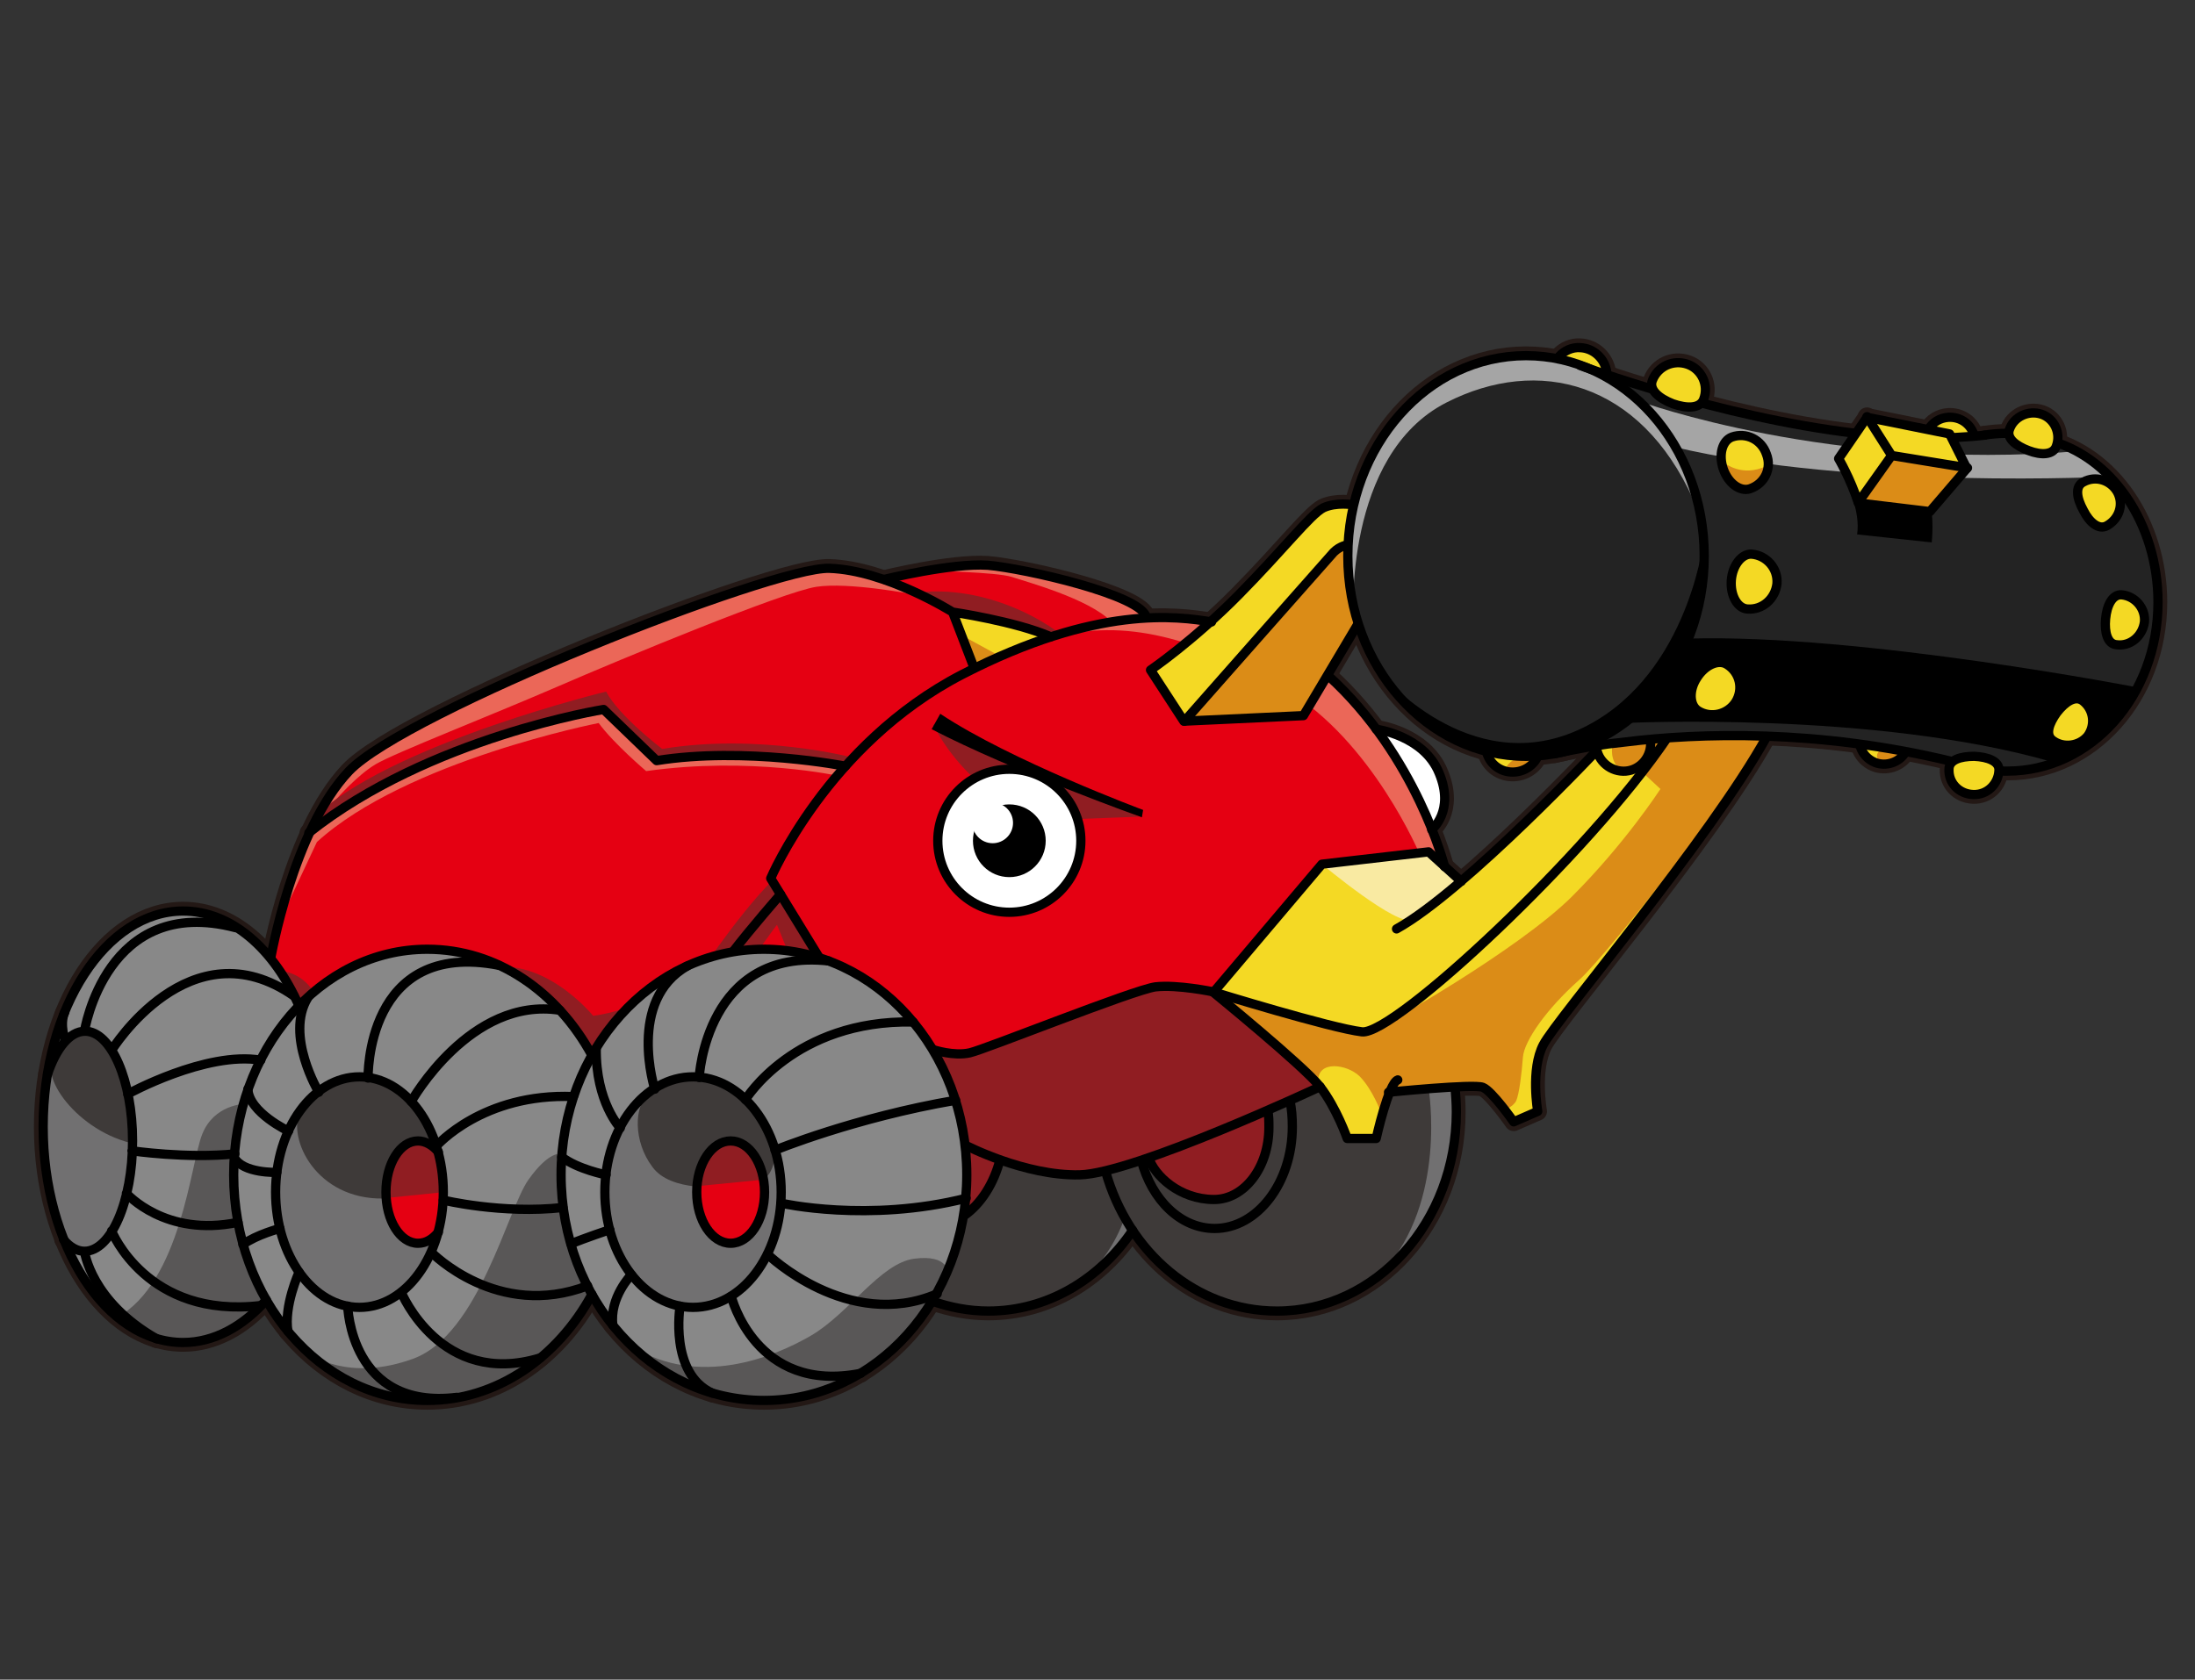 <svg version="1.1" id="カブトムシ" xmlns="http://www.w3.org/2000/svg" x="0" y="0" viewBox="0 0 356 272.5" xml:space="preserve"><rect x="0" y="0" width="356" height="272.5" fill="#333333" stroke="none"/><style>.st0{fill:none;stroke:#231815;stroke-width:3;stroke-linecap:round;stroke-linejoin:round;stroke-miterlimit:10}.st1{fill:#3e3a39}.st2{fill:#717071}.st3{fill:#901d22}.st4{fill:none;stroke:#000;stroke-width:1.5;stroke-linecap:round;stroke-linejoin:round;stroke-miterlimit:10}.st5{fill:#e50012}.st6{fill:#eb6758}.st7{fill:#f4d924}.st8{fill:#db8c17}.st9{fill:#f9eaa2}.st10{fill:#fff}.st11{fill:#888}.st12{fill:#595757}.st14{fill:#a5a5a5}</style><g id="フチ_2_"><g id="ライン_xFF1A_奥タイヤのコピー"><path class="st0" d="M236 176.4c.1 1.3.2 2.6.2 4 0 17.8-13 32.3-29.1 32.3-13.1 0-24.1-9.5-27.8-22.7"/><path class="st0" d="M209.2 178.5c.3 1.4.4 2.8.4 4.3 0 9.1-5.7 16.5-12.6 16.5-5.5 0-10.2-4.6-11.9-11.1M183.7 199.6c-5.3 7.9-13.8 13.1-23.4 13.1-3.2 0-6.2-.6-9.1-1.6M162.2 188.1c-1 3.9-3.1 7.2-5.8 9.1"/><path class="st0" d="M205.6 180.1c.2.9.2 1.8.2 2.8 0 6.5-4 11.7-8.9 11.7-5.6 0-9.7-3.9-10.6-6.8"/></g><g id="ライン_xFF1A_本体のコピー"><path class="st0" d="M259.9 120.8s-22.2 23.7-33.4 29.9M237 143l-5.3-4.8-17.3 2-17.6 20.8s14.6 11.9 17.3 15.3c2.7 3.5 4.4 8.4 4.4 8.4h4.7s2-9 3.5-9.5"/><path class="st0" d="M225.2 177.2s13.8-1.4 15.3-.8 5 5.6 5 5.6l3.9-1.7s-1.2-6.8.9-10.8c2.1-4.1 27.1-33.4 36.3-50.1M270.4 119.7c-12.7 18.8-44.3 48.3-49.5 47.7-5.1-.6-24.2-6.5-24.2-6.5s-5.7-1.2-9.3-.8c-3.6.5-27.5 10.1-30.1 10.7-2.6.6-5.9-.5-5.9-.5M214.1 176.3s-30.1 14.1-39 14.3c-8.9.2-18.5-4.8-18.5-4.8M219.5 81.9s-2.8-.5-4.9.5c-2.1 1.1-6.3 6.6-13.7 14.1-7.4 7.5-14.3 12.2-14.3 12.2l5.4 8.3 19.4-.9 8.8-14.8"/><path class="st0" d="M192.1 117s23.2-26.3 24.2-27.4c1.1-1.1 2.3-1.2 2.3-1.2M132.9 155.4l-7.9-12.9s9.2-21.8 31.1-33.1 34.9-9.4 40.4-8.5M234.3 140.6s-4.5-17.9-18.9-31"/><path class="st0" d="M223.2 118.3s7.7 1 10.2 7.1c2.6 6.2-1.2 9.2-1.2 9.2"/><circle class="st0" cx="163.7" cy="136.4" r="11.6"/><path class="st0" d="M152.5 115.8c11.4 7.6 32.9 15.6 32.9 15.6l-.2 1.2s-21-7.5-34.1-14.3l1.4-2.5zM158 108.4l-3.5-9.1s10.2 1.5 15.9 4M154.5 99.3s-10.8-6.8-20-7.1c-9.2-.3-68.8 23.3-77.9 32.9s-12.7 30.4-12.7 30.4"/><path class="st0" d="M137.1 124.3s-16.3-3.2-30.6-.9l-8.6-8.3s-28.3 4.5-47.8 20M143.4 94s11-2.7 16.8-2.3c5.9.5 25.3 4.9 25.7 8.5M126.6 145.1s-4.9 5.6-7.8 9.4"/></g><g id="ライン_xFF1A_手前タイヤのコピー"><ellipse class="st0" cx="123.9" cy="190.6" rx="32.9" ry="36.6"/><ellipse class="st0" cx="112.4" cy="193.4" rx="14.3" ry="18.7"/><ellipse class="st0" cx="118.5" cy="193.4" rx="5.5" ry="8.3"/><path class="st0" d="M96 171.2C90.4 160.9 80.6 154 69.3 154c-17.4 0-31.4 16.4-31.4 36.6s14.1 36.6 31.4 36.6c11.2 0 21.1-6.9 26.7-17.2"/><path class="st0" d="M43.2 210.9c-3.8 4.3-8.5 6.9-13.5 6.9-12.5 0-22.7-15.7-22.7-35s10.2-35 22.7-35c7.8 0 14.7 6.1 18.8 15.4"/><ellipse class="st0" cx="58.3" cy="193.4" rx="13.6" ry="18.7"/><path class="st0" d="M7.7 174.3c1.4-4.2 3.6-7 6.1-7 4.2 0 7.7 8 7.7 17.8S18 203 13.7 203c-1.2 0-2.4-.7-3.4-1.9M71.1 199.9c-.9 1.1-2 1.8-3.3 1.8-2.9 0-5.2-3.7-5.2-8.3 0-4.6 2.3-8.3 5.2-8.3 1.2 0 2.4.7 3.3 1.8M126.7 195.2s14.1 3.2 30-.8M113.4 174.8s1.1-21.1 21-18.9M120.9 178.4s7.9-13 27.2-12.6M125.7 186.6s12.9-5.3 29.3-8.1M98.3 190.6s-4.6-.9-7.2-2.9M100.6 183s-4-4.2-3.9-12.9M106.2 176.7s-4.6-14.4 5.3-20M110.3 211.9s-1.8 10.9 5.2 14.1M118.6 210.3s3.9 15.9 21 12.5M124.5 203.5s13 12.6 27.5 6.4M102.4 206.8s-3.6 3.7-3 8.2M98.9 199.5s-4.2 1.4-6.3 2.3M71.9 194.7s9.5 2.3 19.4 1.2M59.7 174.9s-.5-22.5 21.2-18.3M44.9 190.2s-5.5.2-6.9-2.4M56.4 211.9s.4 16.9 17.7 14.8M65.1 209.7s6.4 15.5 22.5 10.6M70 203.2s10.7 11 25.3 5.4M70.8 185.9s7.5-8.6 22.2-8M66.7 178.7s9.6-17.1 24.1-14.8M51.7 177.2s-5.5-9.2-1.8-15.3M46.8 183.5s-6.4-3-6.6-6.8M48.5 206.4s-2.5 5.5-1.8 9.6M45.4 199.3s-3.8 1-6 2.6M21.4 186.7s8.9 1.3 16.7.5M13.7 167.3s3.5-22.3 24.5-16.8M13.7 203s1 8.1 11.7 14.2M18.1 199.7s5.7 14.3 24.2 12.1M20.5 193.6s6.3 7.2 18.1 4.7M20.7 177.5s12.7-7 21.6-5.5M18.1 170.4s12.7-20.6 29.6-8.8M10.6 168.9s-1-2.7-.1-4.7"/></g><g id="ライン_xFF1A_ハンマーリベット奥のコピー"><path class="st0" d="M267.7 120.3c.2 2.4-1.6 4.6-4 4.8s-4.6-1.6-4.8-4M249.2 123.1c-.9 1.5-2.7 2.4-4.6 2.1-1.8-.3-3.1-1.6-3.5-3.2M252.9 57.8c.8-.9 2.1-1.5 3.4-1.4 2.2.1 4 1.8 4.3 4M309 122.1c-1 1.6-3.1 2.3-4.9 1.6-1.2-.5-2-1.4-2.4-2.6M312.8 69.6c.7-1.1 1.8-1.8 3.2-1.9 1.9-.1 3.5 1 4.1 2.7"/></g><g id="ライン_xFF1A_ハンマーのコピー"><ellipse class="st0" cx="247.5" cy="90.2" rx="28.9" ry="32.5"/><path class="st0" d="M256.3 59.3s22.5 8.4 44.7 11l15.7.7c1.8-.1 3.5-.2 5.2-.4"/><path class="st0" d="M321.8 70.6c1.2-.2 2.5-.3 3.8-.3.5 0 1.1 0 1.6.1 0 0 2.7.4 4.6.9C342.5 73.8 350 85 350 97.7c0 15.2-10.9 27.4-24.4 27.4h-.6l-2.4-.2c-.6-.1-1.2-.2-1.9-.3-22.3-6.1-42.1-5.8-54.7-4.5l-5.2.6c-5.5.8-8.7 1.6-8.7 1.6"/></g><g id="ライン_xFF1A_ハンマーの先の柄のコピー"><path class="st0" d="M298.2 74.4s1.9 3.2 3.2 7.2L313 83l6-7-2.8-5.6-13.4-2.7-4.6 6.7z"/><path class="st0" d="M302.8 67.6l4 6.3-5.4 7.6M306.8 73.9l12.3 2"/></g><g id="ライン_xFF1A_ハンマーリベットのコピー"><path class="st0" d="M283.8 79.3c-1.6.5-3.5-.9-4.3-3.2-.8-2.3-.2-4.6 1.4-5.2 2.3-.8 4.8.4 5.6 2.8.9 2.3-.3 4.8-2.7 5.6zM276.3 64.8c-.6 1.5-2.7 1.5-5 .7-2.3-.9-3.9-2.3-3.3-3.8.9-2.3 3.4-3.4 5.7-2.6 2.3.8 3.5 3.4 2.6 5.7zM343.3 104.6c-1.5-.1-2-2-1.8-4.2.2-2.2 1.1-4 2.6-3.9 2.2.2 3.9 2.2 3.7 4.4-.3 2.3-2.3 4-4.5 3.7zM332.9 120.1c-1.2-.9-.6-2.7.7-4.5 1.4-1.8 3-2.8 4.2-1.9 1.8 1.4 2.1 3.9.8 5.7-1.4 1.7-4 2-5.7.7zM316.1 124.8c0-1.5 1.8-2.1 4.1-2.1 2.2.1 4.1.8 4 2.3-.1 2.2-1.9 4-4.2 3.9s-4-1.9-3.9-4.1zM341.7 85.3c-1.3.7-2.8-.5-3.8-2.5-1.1-2-1.4-3.9 0-4.6 2-1.1 4.4-.3 5.5 1.6 1.1 2 .3 4.4-1.7 5.5zM333.5 72.4c-.5 1.4-2.4 1.5-4.5.7s-3.6-2-3.1-3.4c.7-2.1 3.1-3.2 5.2-2.5s3.2 3.1 2.4 5.2zM283.4 98.8c-1.6-.1-2.8-2.2-2.6-4.7.2-2.4 1.7-4.3 3.3-4.2 2.4.2 4.3 2.3 4.1 4.8-.3 2.5-2.4 4.3-4.8 4.1zM275.4 115.3c-1.4-.9-1.5-3.3-.2-5.3 1.3-2.1 3.5-3.1 4.9-2.2 2.1 1.3 2.7 4 1.4 6.1-1.3 2-4 2.7-6.1 1.4z"/></g></g><g id="奥のコピー"><g id="タイヤ奥のコピー_1_"><path class="st1" d="M151.3 211c2.9 1 5.9 1.6 9.1 1.6 9.6 0 18.1-5.1 23.4-13.1l1.8-4.7-4.7-9.9-29.3-7.7-4.9 18.9 4.6 14.9z"/><path class="st2" d="M182.4 197.5s-1.9 6.6-7.9 11.1c0 0 8.8-7 10.9-10.4 2-3.4-3-.7-3-.7z"/><path class="st3" d="M162.1 186s.7 3.2-1.9 7c-2.6 3.8-4.6 4.9-4.6 4.9l-1.4-2.7.7-13.9 7.2 4.7z"/></g><g id="タイヤ手前のコピー_1_"><path class="st1" d="M179.3 190c3.7 13.1 14.7 22.7 27.8 22.7 16.1 0 29.1-14.5 29.1-32.3 0-1.3-.1-2.7-.2-4l-6.8-4.5-18.1-.7-31 11.4-.8 7.4z"/><path class="st2" d="M231.7 176.6s3.1 18.3-7.5 29.8c0 0 9.1-6.6 10.9-17.3s1.2-14.2 1.2-14.2l-4.6 1.7z"/><path class="st3" d="M205.3 180.2s1.7 8.1-2.8 12c-4.5 3.8-10.9 2.1-13.5-.5-2.6-2.6-3-4.3-3-4.3l10.4-6.8 8.9-.4z"/></g></g><g id="ライン_xFF1A_奥タイヤ"><path class="st4" d="M236 176.4c.1 1.3.2 2.6.2 4 0 17.8-13 32.3-29.1 32.3-13.1 0-24.1-9.5-27.8-22.7"/><path class="st4" d="M209.2 178.5c.3 1.4.4 2.8.4 4.3 0 9.1-5.7 16.5-12.6 16.5-5.5 0-10.2-4.6-11.9-11.1M183.7 199.6c-5.3 7.9-13.8 13.1-23.4 13.1-3.2 0-6.2-.6-9.1-1.6M162.2 188.1c-1 3.9-3.1 7.2-5.8 9.1"/><path class="st4" d="M205.6 180.1c.2.9.2 1.8.2 2.8 0 6.5-4 11.7-8.9 11.7-5.6 0-9.7-3.9-10.6-6.8"/></g><g id="カラーのコピー"><g id="本体のコピー"><g id="赤のコピー"><g id="レイヤー_17のコピー"><path class="st5" d="M250.2 57.9l18 4.9 5 1.9s11.3 2.9 15.7 3.7c4.4.8 12 1.9 12 1.9l1.9-2.7 13.4 2.7.4.8 9-.8 1.6.1 4.6.9s13 3.5 16.8 17.6c3.9 14.1-1.4 26-9.2 31.5-7.8 5.5-13.9 4.9-13.9 4.9s-1.9.3-2.5.1c-.6-.3-7-1.8-7-1.8l-4.9-1.1s-12.9-2.2-17-2.5c-4.2-.3-7.7-.5-7.7-.5l-27 1.8-7.4 1.1s-16.4 3-26.9-11.2-6.6-32.2-2.3-38.2 11-15.8 27.4-15.1z"/><path class="st5" d="M260.7 115.5l-1.2 5.7s-15.9 16.5-22.6 21.8l-7.4-7.4-21.9 1.1-14.3 32.8 13.9 8 7-1 4.2 8.2h4.7s.9-5.8 2.1-7.5c0 0 14.9-1.2 15.7-.6s4.6 5.4 4.6 5.4l3.9-1.7s-1.5-7.1.6-10.3c2.1-3.2 11.4-14.9 18.6-24.5 7.2-9.7 18.2-25 19.4-28.4 1.3-3.3-27.3-1.6-27.3-1.6z"/><path class="st5" d="M216.4 174.8s-13.7 7.8-26.2 11.6-15 5.3-21.5 3.5c-6.5-1.8-13.5-4.5-15.1-6s-42.8-24-42.8-24l10.4-45 48.7-18.3 11.2.2 4.8 3.4s4.3-.2 7.4.2c3.2.4 11.1 1.3 15.5 4.1s9.7 8 11.2 9.8c1.5 1.7 8.3 10.8 10.6 16.5 2.4 5.8 3.8 10 3.8 11s-18 33-18 33z"/><path class="st5" d="M187.5 101.8s-.9-3.5-8.5-5.8c-7.7-2.2-14.5-4-20.4-4.4s-14.3 2.7-14.3 2.7-4.5-2.2-10.3-2.2c-5.8 0-26.3 7.1-49.4 17.4s-28.2 14.6-30.8 18.9C51.2 132.7 46.3 140 43 159s25.2 27.1 25.2 27.1l41.3 2.9 71.5-71.1 6.5-16.1z"/></g><g id="光のコピー_1_"><path class="st6" d="M214 108.5s8.9 7.5 13.3 16.1c4.4 8.6 7.4 13.6 7 16.2-.5 2.6-3.9-1.9-3.9-1.9s-7.8-18.8-22-27.1c-14.1-8.3-26.2-11.6-37.6-8.3 0 0 12.6-5.7 27.5-2.4M148 96.4s-10.4-2-15.6-1.2c-5.3.8-31.4 11.6-42 16.2S63.9 122.2 60.9 124c-3 1.8-6.3 5.6-6.3 5.6l-3 2.9s3.5-7.2 8.1-9.9c2.6-1.6 18.5-10.3 36.8-18.1 13.3-5.7 28.8-10.7 36.9-12.3 3.9-.8 11.8 2.7 14.6 4.2z"/><path class="st6" d="M150.6 92.6s11.1.2 13.5 1c2.4.8 12.4 3.5 16.1 7.2l5.7-.6s-1.1-2.4-7-4.2c-5.8-1.7-14-4.9-18.2-4.6-4.1.3-10.1 1.2-10.1 1.2zM136.1 125.9s-14.4-3.2-31.3-.8c0 0-5.3-4.5-7.7-7.8 0 0-31.2 6.1-45.7 19.3l-6.2 13.2s3.1-11.5 4.9-14.8 13.4-10 24.7-14.3 22.9-6.6 22.9-6.6l9.8 8.7s19.3-1.2 29.8 1.2l-1.2 1.9zM331.6 73.2c2.8-.3 3.8-.7 3.8-.7s-1.4-.7-3.2-1.3v.3c0 .7-.3 1.3-.6 1.7zM326.7 71.6c0-.5.1-.9.3-1.3h-.6c-3.9.2-10.4.9-17 1.1-6.6.2-17-2-17-2l-31.9-8.5 3.3 2.7s5.5 2.5 13.6 5c.6-.7 1.4-1.2 2.4-1.2 1.6 0 2.9 1.2 3.1 2.8 7.9 2.2 17.3 4.1 26.1 4.1 8.6 0 14.6-.3 18.6-.6-.5-.6-.9-1.3-.9-2.1z"/></g><g id="影のコピー_1_"><path class="st3" d="M196.8 161s-6.4-1.7-9.9-.6c-3.6 1.1-26.3 9.7-29.5 10.6-3.1.9-9.3-1.5-9.3-1.5l-14.8-12.3-6.6-12-1.8 2.1 6.9 16.9s19.9 20.1 26.8 22.6c6.9 2.5 13.9 5.1 20.9 3.1 7-2 27.6-9.4 34.7-13.5 6.9-4.2-17.4-15.4-17.4-15.4z"/><path class="st3" d="M128.2 147.2s-6.2 7.8-6.8 9.9c-.5 2.1-9.1 2.5-9.1 2.5s7.1-10.9 13-16.8l2.9 4.4zM106.7 161.7s-6.3 2.6-10.5 3.1c0 0-8.5-10.5-18.3-7.4-9.8 3-25.7 6.3-25.7 6.3s-1.7-6.7-8.2-6.2 3.6 13.4 3.6 13.4l50.4 7.7 8.7-16.9zM138.3 122.9s-15.2-4-30.9-1.4c0 0-6.9-5.2-9.1-9.3 0 0-33 8-46.3 19.4l-1.9 3.4s22.7-16.1 48.1-19.5l8.3 7.7s21.6-.7 30.2 1.4l1.6-1.7zM148.6 96.2s4.9-1 11.9 1 11.4 5.6 11.4 5.6l-1.5.5s-9.4-3.9-15.9-4l-5.9-3.1zM299.7 77.2s1.4 5.1.4 8.1l13.7 1.4s-.2-1.2-.7-3.7c-.6-2.5-13.4-5.8-13.4-5.8z"/><circle class="st3" cx="279.7" cy="72" r="1.2"/><path class="st3" d="M321.4 121.9s-.6 3.2 2.6 3.4 2.7-2.5 2.7-2.5l-5.3-.9z"/><path class="st3" d="M305 112.3c-12.1-1.4-22.2-1.2-28.7-.7l.9 2.1s-.2 1.5-2.6.5c-1.4-.6-1.4-1.6-1.1-2.3-3.1.3-4.8.6-4.8.6-2.4 3.8-7.3 6.4-9.9 7.5.3-.1.7-.3 1.2-.4 8.7-2.9 34.9-1.2 46.8.5 11.8 1.7 21.1 5 21.1 5 5.2.1 12.2-5.1 12.2-5.1s-14-5.2-35.1-7.7zM258.7 120c-2.7.9-2 .9 0 0zM184.7 132.5l-16.2.6s-11.2-4-17.2-15.6l33.4 15z"/></g></g><g id="黄色のコピー"><g id="レイヤー_25のコピー"><path class="st7" d="M186.7 108.7l5.4 8.3 19.4-.9 8.5-14.3s-1.2-3.8-1.3-8.6c-.1-4.8.8-11.4.8-11.4s-3.6-.4-4.9.5c-1.3.9-7.3 7.3-11.6 12-5.9 6.6-16.3 14.4-16.3 14.4zM237 143l-5.3-4.8-17.3 2-17.6 20.8s11.2 9.3 15.1 13c3.9 3.7 6.5 10.8 6.5 10.8h4.7l2-7.5s10.7-.7 13.1-.7c2.4 0 3.4.4 4.7 2.1 1.2 1.7 2.7 3.5 2.7 3.5l3.9-1.7s-1.9-6.9.9-10.8c2.8-4 11.4-15.9 20.3-26.6 8.8-10.7 16-23.5 16-23.5l-13 .1-7.5.6-5.2.6-.9.1-11.5 11.8L237 143zM158 108.4l-3.5-9.1s7.9 1.8 11.4 2.7 4.6 1.4 4.6 1.4l-12.5 5z"/><path class="st8" d="M156.4 103.3l5.5 3-3.9 2.1z"/><path class="st7" d="M298.2 74.4l4.6-6.8 13.4 2.7 2.8 5.6-6 7-11.5-1.3c.1.1-1.2-4-3.3-7.2z"/></g><g id="光のコピー"><path class="st9" d="M214.4 140.2s12.3 10.3 14.7 9c2.4-1.3 8-6.2 8-6.2l-5.3-4.8-17.4 2zM302.8 67.6l4.1 6.2 12.2 2.1-2.8-5.6z"/></g><g id="影のコピー"><path class="st8" d="M218.9 88.3s-2.4.8-3.8 2.6c-1.5 1.8-22.9 26.1-22.9 26.1l19.4-.9 8.8-14.8c-.1.1-2.5-8.7-1.5-13zM197.5 161.2s22.2 7 24.4 6.3c2.1-.7 24.5-13.5 33.1-22.1 8.6-8.6 14.3-17.4 14.3-17.4l-2.8-2.6-.1-3-.3-2.3s10-.6 13.5-.6h7l-4.3 7.1s-20.9 27.6-26.2 32.4c-5.3 4.7-8.9 9.9-9.1 12.5s-.6 6-1.1 7.1c-.6 1.1-1.9 1.4-1.9 1.4s-2.3-3.3-3.3-3.6c-1-.3-14.8.8-14.8.8l-1.9 3.3s-1.4-3.8-3.5-5.9c-2.1-2-6.8-2.6-6.7.8l-16.3-14.2zM301.6 81.7l5.3-7.9 12.2 2.1-6 7z"/></g></g><g id="白のコピー"><circle class="st10" cx="163.7" cy="136.4" r="11.7"/><path class="st10" d="M223.2 118.3s7.5 1.4 9.9 6.2c2.3 4.8.8 9.1-.8 10.2l-9.1-16.4z"/></g><circle cx="163.7" cy="136.4" r="5.9" id="黒のコピー"/><circle class="st10" cx="161" cy="133.5" r="3.3"/></g></g><g id="ライン_xFF1A_本体"><path class="st4" d="M259.9 120.8s-22.2 23.7-33.4 29.9M237 143l-5.3-4.8-17.3 2-17.6 20.8s14.6 11.9 17.3 15.3c2.7 3.5 4.4 8.4 4.4 8.4h4.7s2-9 3.5-9.5"/><path class="st4" d="M225.2 177.2s13.8-1.4 15.3-.8 5 5.6 5 5.6l3.9-1.7s-1.2-6.8.9-10.8c2.1-4.1 27.1-33.4 36.3-50.1M270.4 119.7c-12.7 18.8-44.3 48.3-49.5 47.7-5.1-.6-24.2-6.5-24.2-6.5s-5.7-1.2-9.3-.8c-3.6.5-27.5 10.1-30.1 10.7-2.6.6-5.9-.5-5.9-.5M214.1 176.3s-30.1 14.1-39 14.3c-8.9.2-18.5-4.8-18.5-4.8M219.5 81.9s-2.8-.5-4.9.5c-2.1 1.1-6.3 6.6-13.7 14.1-7.4 7.5-14.3 12.2-14.3 12.2l5.4 8.3 19.4-.9 8.8-14.8"/><path class="st4" d="M192.1 117s23.2-26.3 24.2-27.4c1.1-1.1 2.3-1.2 2.3-1.2M132.9 155.4l-7.9-12.9s9.2-21.8 31.1-33.1 34.9-9.4 40.4-8.5M234.3 140.6s-4.5-17.9-18.9-31"/><path class="st4" d="M223.2 118.3s7.7 1 10.2 7.1c2.6 6.2-1.2 9.2-1.2 9.2"/><circle class="st4" cx="163.7" cy="136.4" r="11.6"/><path d="M152.5 115.8c11.4 7.6 32.9 15.6 32.9 15.6l-.2 1.2s-21-7.5-34.1-14.3l1.4-2.5z"/><path class="st4" d="M158 108.4l-3.5-9.1s10.2 1.5 15.9 4M154.5 99.3s-10.8-6.8-20-7.1c-9.2-.3-68.8 23.3-77.9 32.9s-12.7 30.4-12.7 30.4"/><path class="st4" d="M137.1 124.3s-16.3-3.2-30.6-.9l-8.6-8.3s-28.3 4.5-47.8 20M143.4 94s11-2.7 16.8-2.3c5.9.5 25.3 4.9 25.7 8.5M126.6 145.1s-4.9 5.6-7.8 9.4"/></g><g id="手前のコピー"><g id="タイヤ奥のコピー"><path class="st2" d="M11.3 203.5s4.4 5.3 9.9-2.2 4.8-26.4-.6-32.8c-5.3-6.4-11-2.2-11.4-.8-.4 1.4-3 10.1-2 19.9.9 9.8 4.1 15.9 4.1 15.9z"/><path class="st1" d="M8.6 171.8c-2.1 3.7 5.4 13.2 15.3 14.1 9.9.9-2.6-19.6-2.6-19.6l-8.5-1.1-4.2 6.6z"/><path class="st11" d="M29.6 147.9c-10.6 0-19.4 11.2-21.9 26.3 1.4-4.2 3.6-6.8 6-6.8 4.2 0 7.7 8 7.7 17.8 0 9.9-3.4 17.8-7.7 17.8-1.2 0-2.4-.7-3.4-1.8 4 10 11.1 16.7 19.3 16.7 5.1 0 9.8-2.6 13.5-6.9l5.2-47.7c-3.9-9.3-10.8-15.4-18.7-15.4z"/><path class="st12" d="M39.6 179.1s-4.9.1-6.8 4.9c-1.9 4.7-3.4 24-13.9 29.8 0 0 4.1 4.8 11.7 4 7.6-.8 11.7-4.9 13.7-8.3s-4.7-30.4-4.7-30.4z"/></g><g id="タイヤ中のコピー"><path class="st2" d="M64.4 214.3c-8 1.4-18.6.7-20.9-15.7-2.3-16.4 5.2-28.7 17.7-27.6 12.5 1 16.1 20.9 14.9 30-1.2 9.1-11.7 13.3-11.7 13.3z"/><path class="st1" d="M50.9 173.8s-.7 1.8-2.4 6.8 3.5 14.6 14.7 13.8c11.2-.8 11.3-7.3 11.3-7.3s-4-11.4-10.2-15.4c-6.2-4-13.4 2.1-13.4 2.1z"/><path class="st5" d="M71.1 199.9c-.9 1.1-2 1.8-3.3 1.8-2.9 0-5.2-3.7-5.2-8.3 0-4.6 2.3-8.3 5.2-8.3 1.2 0 2.4.7 3.3 1.8 0 0 .8 4.8.7 8.1-.1 3.5-.7 4.9-.7 4.9z"/><path class="st3" d="M72 193.4l-8.8.9s-1.2-7.6 4.1-9.1c5.3-1.6 3.9 1.8 3.9 1.8l.8 6.4"/><path class="st11" d="M96 171.2C90.4 160.9 80.6 154 69.3 154c-17.4 0-31.4 16.4-31.4 36.6 0 20.2 14.1 36.6 31.4 36.6 11.2 0 21.1-6.9 26.7-17.2v-38.8zm-37.7 40.9c-7.5 0-13.6-8.4-13.6-18.7 0-10.3 6.1-18.7 13.6-18.7s13.6 8.4 13.6 18.7c.1 10.3-6 18.7-13.6 18.7z"/><path class="st12" d="M91 187.2s-1.9-.6-5.3 4.2-8 25-18.6 29c-10.6 3.9-16.8-.7-16.8-.7s10.5 10.4 25.7 6.8c15.2-3.6 20-16.6 20-16.6s-6.1-9.5-5-22.7z"/></g><g id="タイヤ手前のコピー"><path class="st2" d="M112 215.8l-10.8-7.5s-10.4-14.4-3.9-26.7c6.5-12.3 27.1-16 32.9 5 6 21-18.2 29.2-18.2 29.2z"/><path class="st1" d="M105.2 177.5c-2.4 1.9-2.5 7.7.6 11.8 3 4.2 11.5 3.2 11.5 3.2s9.4 2.1 8.3-7.1c-1-9.3-9-13.6-9-13.6l-11.4 5.7z"/><ellipse class="st5" cx="118.5" cy="193.4" rx="5.5" ry="8.3"/><path class="st3" d="M123.6 191.4l-11.2 1.1s1.5-7.4 6-7.3c4.6 0 5.2 6.2 5.2 6.2z"/><path class="st11" d="M123.9 154c-18.2 0-32.9 16.4-32.9 36.6 0 20.2 14.8 36.6 32.9 36.6 18.2 0 32.9-16.4 32.9-36.6.1-20.2-14.7-36.6-32.9-36.6zm-11.5 58.1c-7.9 0-14.3-8.4-14.3-18.7 0-10.3 6.4-18.7 14.3-18.7s14.3 8.4 14.3 18.7c0 10.3-6.4 18.7-14.3 18.7z"/><path class="st12" d="M153.7 206.4s.1-2.9-5.4-2.2c-5.5.7-10.6 8.9-16.8 12.5-6.2 3.6-18.1 8.3-28.7 1.9 0 0 9.2 9.1 21.2 8.5 11.9-.5 22.5-6.1 29.7-20.7z"/></g></g><g id="ライン_xFF1A_手前タイヤ"><ellipse class="st4" cx="123.9" cy="190.6" rx="32.9" ry="36.6"/><ellipse class="st4" cx="112.4" cy="193.4" rx="14.3" ry="18.7"/><ellipse class="st4" cx="118.5" cy="193.4" rx="5.5" ry="8.3"/><path class="st4" d="M96 171.2C90.4 160.9 80.6 154 69.3 154c-17.4 0-31.4 16.4-31.4 36.6s14.1 36.6 31.4 36.6c11.2 0 21.1-6.9 26.7-17.2"/><path class="st4" d="M43.2 210.9c-3.8 4.3-8.5 6.9-13.5 6.9-12.5 0-22.7-15.7-22.7-35s10.2-35 22.7-35c7.8 0 14.7 6.1 18.8 15.4"/><ellipse class="st4" cx="58.3" cy="193.4" rx="13.6" ry="18.7"/><path class="st4" d="M7.7 174.3c1.4-4.2 3.6-7 6.1-7 4.2 0 7.7 8 7.7 17.8S18 203 13.7 203c-1.2 0-2.4-.7-3.4-1.9M71.1 199.9c-.9 1.1-2 1.8-3.3 1.8-2.9 0-5.2-3.7-5.2-8.3 0-4.6 2.3-8.3 5.2-8.3 1.2 0 2.4.7 3.3 1.8M126.7 195.2s14.1 3.2 30-.8M113.4 174.8s1.1-21.1 21-18.9M120.9 178.4s7.9-13 27.2-12.6M125.7 186.6s12.9-5.3 29.3-8.1M98.3 190.6s-4.6-.9-7.2-2.9M100.6 183s-4-4.2-3.9-12.9M106.2 176.7s-4.6-14.4 5.3-20M110.3 211.9s-1.8 10.9 5.2 14.1M118.6 210.3s3.9 15.9 21 12.5M124.5 203.5s13 12.6 27.5 6.4M102.4 206.8s-3.6 3.7-3 8.2M98.9 199.5s-4.2 1.4-6.3 2.3M71.9 194.7s9.5 2.3 19.4 1.2M59.7 174.9s-.5-22.5 21.2-18.3M44.9 190.2s-5.5.2-6.9-2.4M56.4 211.9s.4 16.9 17.7 14.8M65.1 209.7s6.4 15.5 22.5 10.6M70 203.2s10.7 11 25.3 5.4M70.8 185.9s7.5-8.6 22.2-8M66.7 178.7s9.6-17.1 24.1-14.8M51.7 177.2s-5.5-9.2-1.8-15.3M46.8 183.5s-6.4-3-6.6-6.8M48.5 206.4s-2.5 5.5-1.8 9.6M45.4 199.3s-3.8 1-6 2.6M21.4 186.7s8.9 1.3 16.7.5M13.7 167.3s3.5-22.3 24.5-16.8M13.7 203s1 8.1 11.7 14.2M18.1 199.7s5.7 14.3 24.2 12.1M20.5 193.6s6.3 7.2 18.1 4.7M20.7 177.5s12.7-7 21.6-5.5M18.1 170.4s12.7-20.6 29.6-8.8M10.6 168.9s-1-2.7-.1-4.7"/></g><g id="レイヤー_291"><path class="st7" d="M267.7 120.3c.2 2.4-1.6 4.6-4 4.8s-4.6-1.6-4.8-4M249.2 123.1c-.9 1.5-2.7 2.4-4.6 2.1-1.8-.3-3.1-1.6-3.5-3.2M252.9 57.8c.8-.9 2.1-1.5 3.4-1.4 2.2.1 4 1.8 4.3 4M309 122.1c-1 1.6-3.1 2.3-4.9 1.6-1.2-.5-2-1.4-2.4-2.6M312.8 69.6c.7-1.1 1.8-1.8 3.2-1.9 1.9-.1 3.5 1 4.1 2.7l-.3 1.8-6.7-.2"/><path class="st8" d="M261.5 121s-.5 2.5 1.3 3.8c0 0 1.9.3 3.2-.8 1.3-1.1 2-3.9 2-3.9s-4.3.2-6.5.9zM246 123s-2.2 1-1.6 2.2c0 0 2.6 1 4.8-2.1l-3.2-.1zM305.4 121.4s-1.9.9-.4 2.3c0 0 2.4 0 3.9-1.6l-3.5-.7z"/></g><g id="ライン_xFF1A_ハンマーリベット奥"><path class="st4" d="M267.7 120.3c.2 2.4-1.6 4.6-4 4.8s-4.6-1.6-4.8-4M249.2 123.1c-.9 1.5-2.7 2.4-4.6 2.1-1.8-.3-3.1-1.6-3.5-3.2M252.9 57.8c.8-.9 2.1-1.5 3.4-1.4 2.2.1 4 1.8 4.3 4M309 122.1c-1 1.6-3.1 2.3-4.9 1.6-1.2-.5-2-1.4-2.4-2.6M312.8 69.6c.7-1.1 1.8-1.8 3.2-1.9 1.9-.1 3.5 1 4.1 2.7"/></g><g id="レイヤー_281"><path d="M349.5 91.7c-2.9-19.1-18.9-20.8-25.1-21.3-1.5-.1-5.2.7-8.5.6l-14-.9c-8-.6-16.2-2.4-22.4-3.9-13.7-3.3-27.7-8.1-27.7-8.1s-20.4-3.7-30.1 17.2c-10.2 21.9 3.5 40.4 16.3 45.4s19.5-1.7 46.9-1.3c27.3.4 33.3 7.8 45.5 5.4 12.1-2.4 21.9-14 19.1-33.1z" fill="#232323" id="レイヤー_280"/><g id="レイヤー_282"><path d="M263.5 117.3s40.5-2 69.3 6.3c0 0 9.9-1.9 14.3-12 0 0-45.1-8.8-73.3-8 0 .1-4 9.4-10.3 13.7z"/><path class="st14" d="M265.9 65.1S297 76.5 337 73.2l5.7 4.1s-41.7 2.2-71.2-4.8c.1-.1-2.5-4.7-5.6-7.4z"/><path class="st14" d="M274.6 81s-6.4-26.3-30.6-23.1c-21.9 2.9-29 29.1-24.5 42.4 0 0-1.6-26.5 15.1-35 14.9-7.6 31.4-3.4 40 15.7z"/><path d="M276.2 88.3s-.2 27.3-19.6 33c-22 6.4-32.6-12-32.6-12s14.2 17 31.8 9.2 20.4-30.2 20.4-30.2z"/></g><path d="M299.4 78.3s2.4 4.5 1.8 8.4l12.1 1.3s.5-4.4-.5-7.3-12.6-2.7-12.6-2.7"/></g><g id="ライン_xFF1A_ハンマー"><ellipse class="st4" cx="247.5" cy="90.2" rx="28.9" ry="32.5"/><path class="st4" d="M256.3 59.3s22.5 8.4 44.7 11l15.7.7c1.8-.1 3.5-.2 5.2-.4"/><path class="st4" d="M321.8 70.6c1.2-.2 2.5-.3 3.8-.3.5 0 1.1 0 1.6.1 0 0 2.7.4 4.6.9C342.5 73.8 350 85 350 97.7c0 15.2-10.9 27.4-24.4 27.4h-.6l-2.4-.2c-.6-.1-1.2-.2-1.9-.3-22.3-6.1-42.1-5.8-54.7-4.5l-5.2.6c-5.5.8-8.7 1.6-8.7 1.6"/></g><g id="レイヤー_287"><path class="st7" d="M302.8 67.6l-4.6 6.8s2.7 4.3 3.4 7.3l11.5 1.3 6-7-2.8-5.6-13.5-2.8z"/><path class="st8" d="M306.9 73.8l-5.3 7.9 11.5 1.2 6-7z"/></g><g id="ライン_xFF1A_ハンマーの先の柄"><path class="st4" d="M298.2 74.4s1.9 3.2 3.2 7.2L313 83l6-7-2.8-5.6-13.4-2.7-4.6 6.7z"/><path class="st4" d="M302.8 67.6l4 6.3-5.4 7.6M306.8 73.9l12.3 2"/></g><g id="カラー_4_"><path class="st7" d="M283.8 79.3c-1.6.5-3.5-.9-4.3-3.2-.8-2.3-.2-4.6 1.4-5.2 2.3-.8 4.8.4 5.6 2.8.9 2.3-.3 4.8-2.7 5.6zM276.3 64.8c-.6 1.5-2.7 1.5-5 .7-2.3-.9-3.9-2.3-3.3-3.8.9-2.3 3.4-3.4 5.7-2.6 2.3.8 3.5 3.4 2.6 5.7M343.3 104.6c-1.5-.1-2-2-1.8-4.2.2-2.2 1.1-4 2.6-3.9 2.2.2 3.9 2.2 3.7 4.4-.3 2.3-2.3 4-4.5 3.7M332.9 120.1c-1.2-.9-.6-2.7.7-4.5 1.4-1.8 3-2.8 4.2-1.9 1.8 1.4 2.1 3.9.8 5.7-1.4 1.7-4 2-5.7.7M316.1 124.8c0-1.5 1.8-2.1 4.1-2.1 2.2.1 4.1.8 4 2.3-.1 2.2-1.9 4-4.2 3.9s-4-1.9-3.9-4.1M341.7 85.3c-1.3.7-2.8-.5-3.8-2.5-1.1-2-1.4-3.9 0-4.6 2-1.1 4.4-.3 5.5 1.6 1.1 2 .3 4.4-1.7 5.5M333.5 72.4c-.5 1.4-2.4 1.5-4.5.7s-3.6-2-3.1-3.4c.7-2.1 3.1-3.2 5.2-2.5s3.2 3.1 2.4 5.2M283.4 98.8c-1.6-.1-2.8-2.2-2.6-4.7.2-2.4 1.7-4.3 3.3-4.2 2.4.2 4.3 2.3 4.1 4.8-.3 2.5-2.4 4.3-4.8 4.1zM275.4 115.3c-1.4-.9-1.5-3.3-.2-5.3 1.3-2.1 3.5-3.1 4.9-2.2 2.1 1.3 2.7 4 1.4 6.1-1.3 2-4 2.7-6.1 1.4z"/><path class="st8" d="M279.7 75.1s2.8 2.4 6.8.5c0 0-.2 3.3-3.7 3.9 0 0-2.1-.2-3.1-4.4z"/></g><g id="ライン_xFF1A_ハンマーリベット"><path class="st4" d="M283.8 79.3c-1.6.5-3.5-.9-4.3-3.2-.8-2.3-.2-4.6 1.4-5.2 2.3-.8 4.8.4 5.6 2.8.9 2.3-.3 4.8-2.7 5.6zM276.3 64.8c-.6 1.5-2.7 1.5-5 .7-2.3-.9-3.9-2.3-3.3-3.8.9-2.3 3.4-3.4 5.7-2.6 2.3.8 3.5 3.4 2.6 5.7zM343.3 104.6c-1.5-.1-2-2-1.8-4.2.2-2.2 1.1-4 2.6-3.9 2.2.2 3.9 2.2 3.7 4.4-.3 2.3-2.3 4-4.5 3.7zM332.9 120.1c-1.2-.9-.6-2.7.7-4.5 1.4-1.8 3-2.8 4.2-1.9 1.8 1.4 2.1 3.9.8 5.7-1.4 1.7-4 2-5.7.7zM316.1 124.8c0-1.5 1.8-2.1 4.1-2.1 2.2.1 4.1.8 4 2.3-.1 2.2-1.9 4-4.2 3.9s-4-1.9-3.9-4.1zM341.7 85.3c-1.3.7-2.8-.5-3.8-2.5-1.1-2-1.4-3.9 0-4.6 2-1.1 4.4-.3 5.5 1.6 1.1 2 .3 4.4-1.7 5.5zM333.5 72.4c-.5 1.4-2.4 1.5-4.5.7s-3.6-2-3.1-3.4c.7-2.1 3.1-3.2 5.2-2.5s3.2 3.1 2.4 5.2zM283.4 98.8c-1.6-.1-2.8-2.2-2.6-4.7.2-2.4 1.7-4.3 3.3-4.2 2.4.2 4.3 2.3 4.1 4.8-.3 2.5-2.4 4.3-4.8 4.1zM275.4 115.3c-1.4-.9-1.5-3.3-.2-5.3 1.3-2.1 3.5-3.1 4.9-2.2 2.1 1.3 2.7 4 1.4 6.1-1.3 2-4 2.7-6.1 1.4z"/></g></svg>